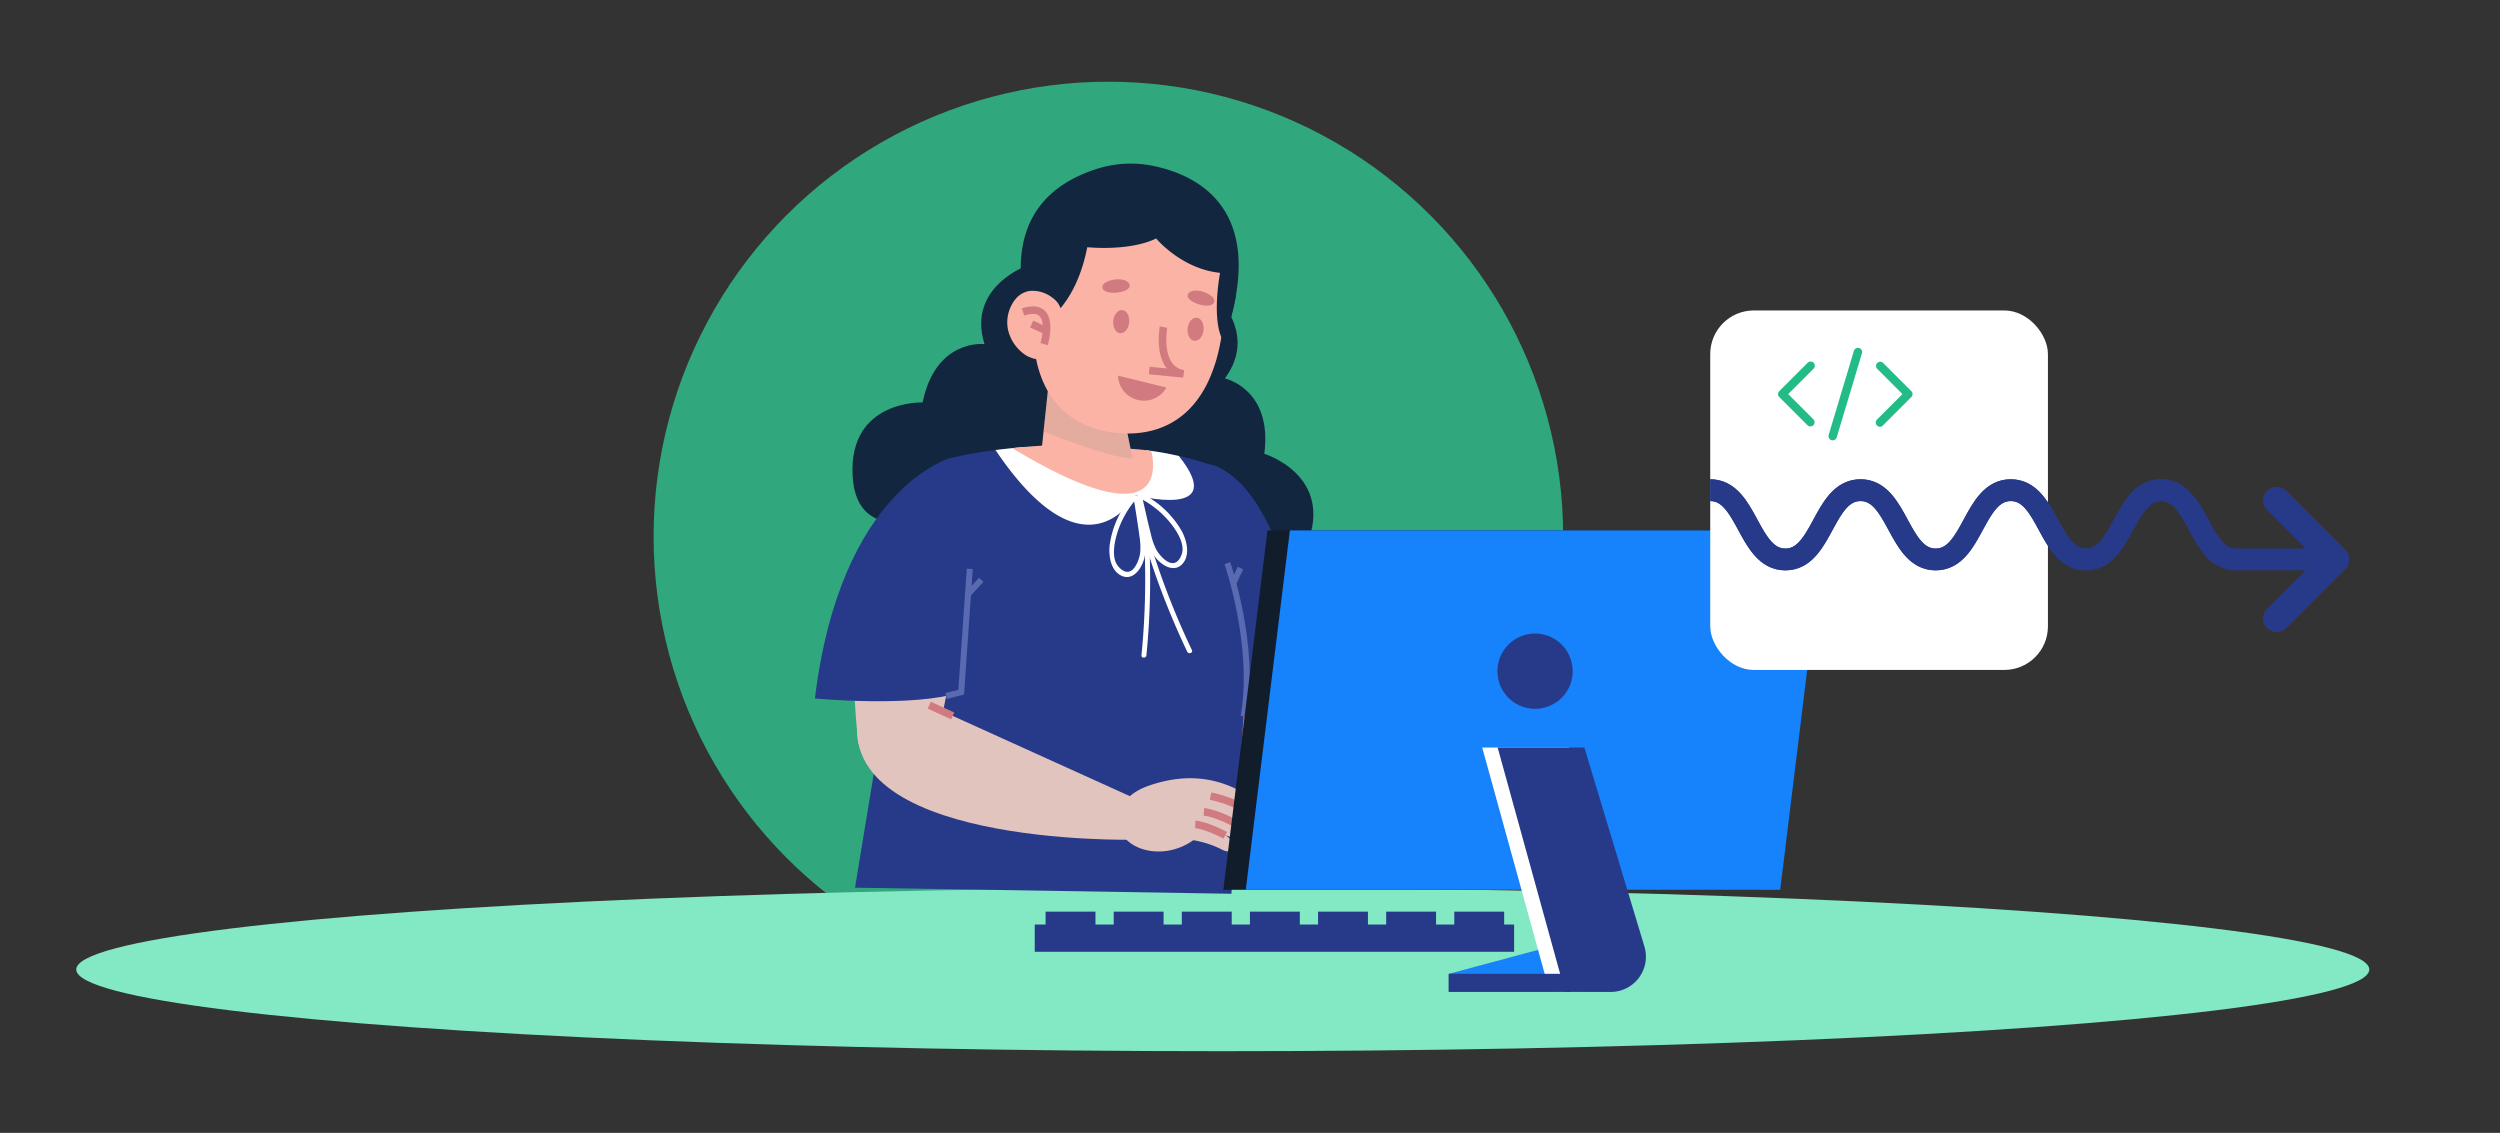 <svg xmlns="http://www.w3.org/2000/svg" xmlns:xlink="http://www.w3.org/1999/xlink" width="459" height="208" viewBox="0 0 459 208">
  <rect x="0" y="0" width="459" height="208" fill="#333333" stroke="none"/>
  <defs>
    <clipPath id="clip-path">
      <rect id="Rectangle_382441" data-name="Rectangle 382441" width="185.328" height="152.081" fill="none"/>
    </clipPath>
    <clipPath id="clip-path-3">
      <rect id="Rectangle_382429" data-name="Rectangle 382429" width="4.294" height="2.032" fill="none"/>
    </clipPath>
    <clipPath id="clip-path-4">
      <rect id="Rectangle_382430" data-name="Rectangle 382430" width="16.325" height="12.882" fill="#98918f"/>
    </clipPath>
    <clipPath id="clip-path-5">
      <rect id="Rectangle_382443" data-name="Rectangle 382443" width="24.694" height="16.983" fill="#24bc86"/>
    </clipPath>
  </defs>
  <g id="Group_1073154" data-name="Group 1073154" transform="translate(-866 -549)">
    <path id="Path_820045" data-name="Path 820045" d="M-6430.248-11078.716l10.83,10.83-10.83,10.83" transform="translate(7714.248 11719.598)" fill="none" stroke="#273a89" stroke-linecap="round" stroke-linejoin="round" stroke-width="5"/>
    <g id="Group_1073125" data-name="Group 1073125">
      <circle id="Ellipse_9691" data-name="Ellipse 9691" cx="83.5" cy="83.5" r="83.5" transform="translate(986 564)" fill="#30a77c"/>
      <ellipse id="Ellipse_9689" data-name="Ellipse 9689" cx="210.5" cy="15" rx="210.5" ry="15" transform="translate(880 712)" fill="#83e8c4"/>
      <g id="Group_1073106" data-name="Group 1073106" transform="translate(1015.619 579.039)">
        <g id="Group_1073105" data-name="Group 1073105" clip-path="url(#clip-path)">
          <g id="Group_1073104" data-name="Group 1073104">
            <g id="Group_1073103" data-name="Group 1073103" clip-path="url(#clip-path)">
              <path id="Path_819989" data-name="Path 819989" d="M40.9,22.405S29.237,26.269,32.59,37.039c0,0-8.941-1.077-11.363,10.713,0,0-13.6-.516-12.852,13.46S24.625,67.95,24.625,67.95s3.954,12.562,14.62,6.361c0,0,6.617,8.995,13.951,0Z" transform="translate(-1.454 -3.902)" fill="#12263f"/>
              <path id="Path_819990" data-name="Path 819990" d="M81.381,27.727s9.767,7.46,3.084,16.545c0,0,8.8,1.9,7.243,13.834,0,0,13.021,3.95,7.755,16.917S81.9,76.092,81.9,76.092s-7.837,10.582-15.9,1.24c0,0-9.191,6.342-13.187-4.553Z" transform="translate(-9.2 -4.829)" fill="#12263f"/>
              <path id="Path_819991" data-name="Path 819991" d="M85.238,24.338c-.125.731-.277,1.479-.459,2.256A54.865,54.865,0,0,1,83.033,32.5a1.225,1.225,0,0,1-.052.13c-.282.8-.589,1.62-.922,2.459a2.653,2.653,0,0,1-2.352,1.695l-26.98.952c-2.074.073-3.332-2.312-4.046-4.29C45.858,25.613,40.446,7.244,59.6,1.009A20.515,20.515,0,0,1,69.97.4c7.158,1.439,18.368,6.461,15.268,23.941" transform="translate(-7.97 0)" fill="#12263f"/>
              <path id="Path_819992" data-name="Path 819992" d="M85.059,125.818a15.47,15.47,0,0,0-.3,4.03,12.182,12.182,0,0,0,.827,3.757c6.7,16.927,50.636,13.89,50.636,13.89l-.061-7.655-35-13.9-1.609-.636Z" transform="translate(-14.757 -21.824)" fill="#e8776e"/>
              <path id="Path_819993" data-name="Path 819993" d="M98.878,121.484l-13.123,6.438a12.328,12.328,0,0,1-1.882-3.355c-.564-1.481-1.082-2.928-1.565-4.343-.044-.146-.1-.3-.149-.444-1.031-3.106-1.864-6.059-2.539-8.863a83.619,83.619,0,0,1-2.411-18.625c-.027-2.143.059-4.085.2-5.824l-.006,0A47.027,47.027,0,0,1,83.409,76.8c.405-.295.823-.579,1.223-.835l.443.017,2.616.106,4.3.172q.793.955,1.615,2.154c.273.4.545.818.818,1.264,1.233,6.4,2.594,20.242,3.487,30.246.062.764.123,1.5.183,2.212.031.294.051.588.077.876s.05.56.069.832c.073.786.134,1.527.194,2.217.061.752.126,1.436.172,2.053.174,2.11.273,3.366.273,3.366" transform="translate(-13.446 -13.232)" fill="#e8776e"/>
              <line id="Line_169" data-name="Line 169" x2="4.327" y2="1.66" transform="translate(83.483 103.015)" fill="none" stroke="#924541" stroke-miterlimit="10" stroke-width="1.384"/>
              <path id="Path_819994" data-name="Path 819994" d="M143.1,140.276q-.248.228-.471.466l-.011.011-.01.012c-2.131,2.29-2.388,5.194,2.422,7.99a3.345,3.345,0,0,0,1.947.39v0a29.336,29.336,0,0,0,8.053-1.842,6.136,6.136,0,0,0,2.824-1.975,5.482,5.482,0,0,1,1.463-.233,2.686,2.686,0,0,1,1.036.311,2.519,2.519,0,0,1-1.35,1.06c-1.071.45-.816,2.711,1.816,1.463,2.192-1.039,2.871-2.334,2.3-3.435a8.356,8.356,0,0,1,.661.568c2.88,2.764,4.891.14,1.734-2.537-.348-.3-.72-.586-1.106-.867a1.508,1.508,0,0,0,.209-.129,7.387,7.387,0,0,1,.663.424c3.3,2.369,4.632-.806,1.185-2.832a19.653,19.653,0,0,0-3.12-1.45,10.934,10.934,0,0,1,1.5.2c3.252.7,4.18-2.14,1.1-2.986a29.808,29.808,0,0,0-11.691-.286,27.723,27.723,0,0,0-11.162,5.673" transform="translate(-24.584 -23.366)" fill="#e8776e"/>
              <path id="Path_819995" data-name="Path 819995" d="M165.44,138.355c-3.976.089-5.549.867-5.549.867" transform="translate(-27.848 -24.097)" fill="none" stroke="#924541" stroke-miterlimit="10" stroke-width="1.384"/>
              <path id="Path_819996" data-name="Path 819996" d="M165.3,146.726a4.183,4.183,0,0,0-2.733-.228" transform="translate(-28.315 -25.497)" fill="none" stroke="#924541" stroke-miterlimit="10" stroke-width="1.384"/>
              <path id="Path_819997" data-name="Path 819997" d="M157.6,145.646c1.87-.725,3.031-1.939,4.4-2.3,1.822-.475,5.307-.606,5.592-1.548.552-1.823-1.453-2.126-3.885-2.141s-6.3-.608-6.966-2.1" transform="translate(-27.299 -23.96)" fill="none" stroke="#924541" stroke-miterlimit="10" stroke-width="1.384"/>
              <path id="Path_819998" data-name="Path 819998" d="M82.889,73.771a3.609,3.609,0,0,1-.034.7l-2.6,37.9-2.233,32.572L8.914,143.824l11.391-69.2a8.639,8.639,0,0,1,6.552-9.771c2.063-.481,4.222-.861,6.331-1.167.51-.074,1.021-.142,1.52-.21,1.06-.136,2.091-.249,3.077-.352.448-.045.884-.085,1.31-.125.306-.028.612-.056.907-.079C44.076,62.56,47,62.5,47,62.5l9.528.657a50.1,50.1,0,0,1,5.48.306c.13.011.261.028.391.045.085.011.164.017.244.028.233.034.459.063.686.091.652.091,1.286.192,1.915.3q.876.152,1.718.323l.006.006c.476.1.946.2,1.411.3,1.6.363,3.094.777,4.472,1.2.663.2,1.088.33,1.377.408a.2.2,0,0,1,.051.012c.249.074.391.108.493.136a.635.635,0,0,1,.085.023,3.778,3.778,0,0,1,.42.159c.028.011.063.028.091.04,1.558.663,4.466,2.459,7.527,7.232" transform="translate(-1.553 -10.886)" fill="#273a89"/>
              <path id="Path_819999" data-name="Path 819999" d="M71.2,71.977l1.984-8.15c.063.017.069-.028.057-.1.085.012.164.017.244.029.232.034.459.062.685.09.653.091,1.287.193,1.916.3q.876.154,1.719.323l0,.006c.477.1.947.2,1.411.3,9.381,11.778-8.02,7.2-8.02,7.2" transform="translate(-12.401 -11.099)" fill="#fff"/>
              <path id="Path_820000" data-name="Path 820000" d="M66.294,71.154a10.3,10.3,0,0,1-.606,1.008c-2.273,3.4-10.922,13.07-25.54-8.6,1.06-.135,2.092-.249,3.078-.351.448-.045.884-.085,1.31-.125.306-.028.611-.057.907-.079l20.319,7.94Z" transform="translate(-6.993 -10.973)" fill="#fff"/>
              <path id="Path_820001" data-name="Path 820001" d="M43.875,63.121c.448-.045.884-.085,1.309-.125,4.54-.425,7.9-.493,7.9-.493l9.527.657a50.1,50.1,0,0,1,5.481.306c.437.068.873.135,1.3.21,0,0,5.214,17.973-25.516-.556" transform="translate(-7.642 -10.886)" fill="#fab3a4"/>
              <g id="Group_1073099" data-name="Group 1073099" transform="translate(55.47 43.85)" opacity="0.5">
                <g id="Group_1073098" data-name="Group 1073098">
                  <g id="Group_1073097" data-name="Group 1073097" clip-path="url(#clip-path-3)">
                    <path id="Path_820002" data-name="Path 820002" d="M67.242,53.492c-.685,1.029,3.68,2.273,4.178,1.264s-3.468-2.329-4.178-1.264" transform="translate(-67.169 -53.098)" fill="#924541"/>
                  </g>
                </g>
              </g>
              <path id="Path_820003" data-name="Path 820003" d="M106.178,106.565s-2.7,1.74-5.906,3.525a53.419,53.419,0,0,1-6.246,3.049c-1.644.629-3.022.941-3.753.641L88.2,71.867l-.244-4.931a.152.152,0,0,1,.034.006.2.2,0,0,1,.051.012,3.3,3.3,0,0,1,.493.136.522.522,0,0,1,.085.022c.125.045.261.1.42.159l.091.04A15.691,15.691,0,0,1,95.1,72.344q.764.977,1.553,2.2c.261.409.521.833.782,1.287,3.361,5.759,6.79,15.213,8.74,30.737" transform="translate(-15.319 -11.658)" fill="#273a89"/>
              <path id="Path_820004" data-name="Path 820004" d="M91.693,88.818s5.291,15.231,2.985,28.134" transform="translate(-15.97 -15.469)" fill="none" stroke="#596ab1" stroke-miterlimit="10" stroke-width="1.106"/>
              <line id="Line_170" data-name="Line 170" y1="2.775" x2="1.31" transform="translate(76.816 74.261)" fill="none" stroke="#596ab1" stroke-miterlimit="10" stroke-width="1.106"/>
              <path id="Path_820005" data-name="Path 820005" d="M20.932,69.122c.04-.034.079-.063.119-.091.283-.21.55-.4.805-.567.476-.176.946-.334,1.4-.465l8.388,2.777c.833,2.25-2.568,20.971-4.993,33.519-.21,1.066-.408,2.086-.6,3.044-.345,1.752-.652,3.3-.907,4.585-.028.154-.056.3-.085.443-.414,2.069-.669,3.3-.669,3.3L9.613,118.307l-.119.023q-.323-2.857-.51-5.555c-.069-.981-.125-1.938-.17-2.885-.159-3.445-.148-6.671-.017-9.692a79.823,79.823,0,0,1,3.956-22.24Z" transform="translate(-1.515 -11.844)" fill="#e1c4be"/>
              <path id="Path_820006" data-name="Path 820006" d="M24.341,121.331l35.88,16.256-.3,7.647S3.513,146.455,9.848,121.163Z" transform="translate(-1.629 -21.103)" fill="#e1c4be"/>
              <path id="Path_820007" data-name="Path 820007" d="M81.2,148.02a18.316,18.316,0,0,1,5.239,1.712c2.449,1.3,2.825-1.44.633-2.615a10.308,10.308,0,0,1,2.856,1.3,1.275,1.275,0,0,0,1.835-1.75,1.388,1.388,0,0,0,1.767-.417c.695-.977-.33-2.2-.739-2.56,0,0,2.325-1.564-1.879-4.081s-10-4.345-17.9-1.589c-5.44,1.9-6.271,5.863-5.335,8.1,1.7,4.062,8.408,5.54,13.525,1.9" transform="translate(-11.73 -23.799)" fill="#e1c4be"/>
              <path id="Path_820008" data-name="Path 820008" d="M90.074,148.905c-3.682-1.918-5.513-2-5.513-2" transform="translate(-14.728 -25.587)" fill="none" stroke="#d17a80" stroke-miterlimit="10" stroke-width="1.384"/>
              <path id="Path_820009" data-name="Path 820009" d="M95.1,147.966c-5.556-3.689-8.628-3.844-8.628-3.844" transform="translate(-15.06 -25.102)" fill="none" stroke="#d17a80" stroke-miterlimit="10" stroke-width="1.384"/>
              <path id="Path_820010" data-name="Path 820010" d="M96.384,144.382a20.88,20.88,0,0,0-8.428-3.746" transform="translate(-15.319 -24.495)" fill="none" stroke="#d17a80" stroke-miterlimit="10" stroke-width="1.384"/>
              <line id="Line_171" data-name="Line 171" x1="4.309" y1="1.965" transform="translate(20.991 99.435)" fill="none" stroke="#d17a80" stroke-miterlimit="10" stroke-width="1.384"/>
              <path id="Path_820011" data-name="Path 820011" d="M24.77,65.52S4.693,71,0,109.609c0,0,17.99,1.728,26.854-1.158l6.3-38.8Z" transform="translate(0 -11.412)" fill="#273a89"/>
              <path id="Path_820012" data-name="Path 820012" d="M29.172,113.437l2.764-.705L33.512,90.1" transform="translate(-5.081 -15.693)" fill="none" stroke="#596ab1" stroke-miterlimit="10" stroke-width="1.106"/>
              <line id="Line_172" data-name="Line 172" y1="2.65" x2="2.43" transform="translate(28.107 76.409)" fill="none" stroke="#596ab1" stroke-miterlimit="10" stroke-width="1.106"/>
              <path id="Path_820013" data-name="Path 820013" d="M50.122,63.188c11.97,3.166,18.958,5.911,17.277,1.2l-.368-1.828-.094-.474-1.027-5.1-.989-4.9L64.436,49.7,51.67,48.569,50.988,55l-.282,2.648Z" transform="translate(-8.73 -8.459)" fill="#fab3a4"/>
              <g id="Group_1073102" data-name="Group 1073102" transform="translate(41.976 41.226)" opacity="0.231">
                <g id="Group_1073101" data-name="Group 1073101">
                  <g id="Group_1073100" data-name="Group 1073100" clip-path="url(#clip-path-4)">
                    <path id="Path_820014" data-name="Path 820014" d="M50.829,57.882c1.6.632,13.275,5.182,16.325,4.91l-.094-.474-1.027-5.1-14.35-7.291Z" transform="translate(-50.829 -49.921)" fill="#98918f"/>
                  </g>
                </g>
              </g>
              <path id="Path_820015" data-name="Path 820015" d="M83.646,27.625c-.033.495-.066.979-.11,1.485-.022.308-.055.616-.088.924a43.357,43.357,0,0,1-.9,5.434,28.6,28.6,0,0,1-1.771,5.291,19.692,19.692,0,0,1-1.87,3.278C74.549,50.231,68.18,50.9,63.956,50.506c-4.873-.452-12.3-2.838-14.718-12.705A33.876,33.876,0,0,1,48.6,26.778c.033-.462.077-.913.132-1.364.044-.495.11-.979.176-1.452C50.4,13.116,55.365,4.9,68.114,6.087,81.017,7.3,84.3,16.515,83.646,27.625" transform="translate(-8.436 -1.04)" fill="#fab3a4"/>
              <path id="Path_820016" data-name="Path 820016" d="M74.335,44.318l6.293.614c-5.114-.86-3.682-8.594-3.682-8.594" transform="translate(-12.947 -6.329)" fill="none" stroke="#d17a80" stroke-miterlimit="10" stroke-width="1.384"/>
              <path id="Path_820017" data-name="Path 820017" d="M85.787,36.526c-.12,1.174-.87,2.058-1.677,1.975s-1.363-1.1-1.244-2.274.87-2.058,1.677-1.975,1.363,1.1,1.244,2.274" transform="translate(-14.43 -5.965)" fill="#d17a80"/>
              <path id="Path_820018" data-name="Path 820018" d="M69.244,34.838c-.12,1.174-.87,2.058-1.677,1.975s-1.363-1.1-1.244-2.274.87-2.058,1.677-1.975,1.363,1.1,1.244,2.274" transform="translate(-11.549 -5.671)" fill="#d17a80"/>
              <path id="Path_820019" data-name="Path 820019" d="M83,28.761c-1.031,1.4,3.873,3.092,4.678,1.723S84.066,27.314,83,28.761" transform="translate(-14.432 -4.916)" fill="#d17a80"/>
              <path id="Path_820020" data-name="Path 820020" d="M68.852,26.584c.742,1.57-4.4,2.288-4.922.79s4.155-2.414,4.922-.79" transform="translate(-11.128 -4.481)" fill="#d17a80"/>
              <path id="Path_820021" data-name="Path 820021" d="M67.387,47.135a4.749,4.749,0,0,0,8.884,2.185Z" transform="translate(-11.737 -8.21)" fill="#d17a80"/>
              <path id="Path_820023" data-name="Path 820023" d="M85.587,25.261c-.125.731-.277,1.479-.459,2.256a54.866,54.866,0,0,1-1.745,5.906,1.225,1.225,0,0,1-.052.13c-2.317-3.741-.628-12.577-.628-12.577-7.107-.714-11.727-6.308-11.727-6.308-5.044,2.425-12.656,1.6-12.656,1.6-1.48,7.6-4.744,11.29-6.4,12.735a.61.61,0,0,1-1.009-.464L50.9,26.043,47.77,24.3l1.709-6.8,2.054-6.4,9.077-5.8,14.051.794,4.783,4.3,5.318,6.325Z" transform="translate(-8.32 -0.923)" fill="#12263f"/>
              <path id="Path_820024" data-name="Path 820024" d="M52.117,30.622a4.312,4.312,0,0,0-1.146-1.14A5.912,5.912,0,0,0,46.9,28.3a3.593,3.593,0,0,0-.992.275,4.132,4.132,0,0,0-1.522,1.093,5.836,5.836,0,0,0-.9,1.36,6.773,6.773,0,0,0-.617,4.263,7.606,7.606,0,0,0,2.748,4.417,4.769,4.769,0,0,0,1.428.818,3.955,3.955,0,0,0,4.478-.945.915.915,0,0,0,.295-.3.966.966,0,0,0,.14-.288c.02-.066.04-.126.06-.194a.02.02,0,0,1,.007-.013c.135-.429.275-.891.4-1.374a14.023,14.023,0,0,0,.537-3.338,5.676,5.676,0,0,0-.838-3.452" transform="translate(-7.446 -4.923)" fill="#fab3a4"/>
              <path id="Path_820025" data-name="Path 820025" d="M50.139,38.81s2.435-7.936-3.868-5.9" transform="translate(-8.059 -5.674)" fill="none" stroke="#d17a80" stroke-miterlimit="10" stroke-width="1.384"/>
              <line id="Line_173" data-name="Line 173" x1="2.723" y1="1.235" transform="translate(39.797 29.468)" fill="none" stroke="#d17a80" stroke-miterlimit="10" stroke-width="1.384"/>
              <path id="Path_820028" data-name="Path 820028" d="M70.826,74.143a.445.445,0,0,0-.561-.365.432.432,0,0,0-.6.069,17.3,17.3,0,0,0-4.146,9.031c-.21,1.991.177,4.81,2.307,5.682,1.942.794,3.407-1.226,3.928-2.861,1.125-3.535-.387-8.033-.923-11.556M67.184,86.886C65.7,85.3,66.419,82.18,67,80.364a17.5,17.5,0,0,1,3.02-5.5c.329,2.114.686,4.228.96,6.35a12.242,12.242,0,0,1,.143,3.048c-.169,1.373-1.469,5.261-3.941,2.624" transform="translate(-11.402 -12.834)" fill="#fff"/>
              <path id="Path_820029" data-name="Path 820029" d="M75.107,85.209c1.092,1.325,3.2,2.655,4.71,1.2,1.654-1.6.965-4.362.031-6.133A17.31,17.31,0,0,0,72.64,73.43a.431.431,0,0,0-.587.159.445.445,0,0,0-.384.548c.812,3.47,1.08,8.209,3.438,11.072m.045-1.566a12.248,12.248,0,0,1-1-2.883c-.534-2.071-.989-4.167-1.469-6.252a17.5,17.5,0,0,1,4.848,3.982c1.217,1.469,3.047,4.1,2.255,6.124-1.314,3.367-3.966.241-4.634-.971" transform="translate(-12.48 -12.779)" fill="#fff"/>
              <path id="Path_820030" data-name="Path 820030" d="M73.9,81.341c-.037-.58-.944-.583-.907,0a141.884,141.884,0,0,1-.391,23.018c-.057.581.851.576.907,0A141.979,141.979,0,0,0,73.9,81.341" transform="translate(-12.645 -14.091)" fill="#fff"/>
              <path id="Path_820031" data-name="Path 820031" d="M72.845,82.345c-.163-.557.689-.87.852-.309a141.99,141.99,0,0,0,8.2,21.51c.251.526-.6.832-.852.309a141.988,141.988,0,0,1-8.2-21.51" transform="translate(-12.684 -14.237)" fill="#fff"/>
              <path id="Path_820032" data-name="Path 820032" d="M188.923,147.53H90.8l8.1-65.99h98.119Z" transform="translate(-15.815 -14.202)" fill="#111d2b"/>
              <path id="Path_820033" data-name="Path 820033" d="M193.909,147.53H95.79l8.1-65.99h98.119Z" transform="translate(-16.684 -14.202)" fill="#1682fb"/>
              <path id="Path_820034" data-name="Path 820034" d="M140.882,179l20.154-5.412,2.136,6.081Z" transform="translate(-24.538 -30.234)" fill="#1682fb"/>
              <path id="Path_820035" data-name="Path 820035" d="M148.353,129.82h15.924l10.285,34.085a8.368,8.368,0,0,1-8.012,10.787h-5.807Z" transform="translate(-25.839 -22.611)" fill="#fff"/>
              <path id="Path_820036" data-name="Path 820036" d="M151.785,129.82h15.924l11.022,36.526a6.476,6.476,0,0,1-6.2,8.347h-8.356Z" transform="translate(-26.436 -22.611)" fill="#273a89"/>
              <rect id="Rectangle_382431" data-name="Rectangle 382431" width="22.289" height="3.331" transform="translate(116.344 148.751)" fill="#273a89"/>
              <path id="Path_820037" data-name="Path 820037" d="M165.552,111.388a6.906,6.906,0,1,1-6.906-6.906,6.906,6.906,0,0,1,6.906,6.906" transform="translate(-26.428 -18.198)" fill="#273a89"/>
              <rect id="Rectangle_382432" data-name="Rectangle 382432" width="9.158" height="3.643" transform="translate(42.353 137.339)" fill="#273a89"/>
              <rect id="Rectangle_382433" data-name="Rectangle 382433" width="9.158" height="3.643" transform="translate(54.859 137.339)" fill="#273a89"/>
              <rect id="Rectangle_382434" data-name="Rectangle 382434" width="9.158" height="3.643" transform="translate(67.365 137.339)" fill="#273a89"/>
              <rect id="Rectangle_382435" data-name="Rectangle 382435" width="9.158" height="3.643" transform="translate(79.871 137.339)" fill="#273a89"/>
              <rect id="Rectangle_382436" data-name="Rectangle 382436" width="9.158" height="3.643" transform="translate(92.376 137.339)" fill="#273a89"/>
              <rect id="Rectangle_382437" data-name="Rectangle 382437" width="9.158" height="3.643" transform="translate(104.882 137.339)" fill="#273a89"/>
              <rect id="Rectangle_382438" data-name="Rectangle 382438" width="9.158" height="3.643" transform="translate(117.388 137.339)" fill="#273a89"/>
              <rect id="Rectangle_382439" data-name="Rectangle 382439" width="88.009" height="5.004" transform="translate(40.362 139.706)" fill="#273a89"/>
            </g>
          </g>
        </g>
      </g>
      <rect id="Rectangle_382411" data-name="Rectangle 382411" width="62" height="66" rx="8" transform="translate(1180 606)" fill="#fff"/>
      <g id="Group_1073109" data-name="Group 1073109" transform="translate(1192.453 612.865)">
        <g id="Group_1073107" data-name="Group 1073107" transform="translate(0 0)" clip-path="url(#clip-path-5)">
          <path id="Path_820040" data-name="Path 820040" d="M6.524,6.737a.772.772,0,0,0-1.088,0l-5.21,5.21a.772.772,0,0,0,0,1.088l5.21,5.21a.772.772,0,0,0,1.088-1.088L1.862,12.492,6.524,7.825a.772.772,0,0,0,0-1.088" transform="translate(0 -3.999)" fill="#24bc86"/>
          <path id="Path_820041" data-name="Path 820041" d="M47.741,6.8a.772.772,0,0,0-1.088,1.088l4.662,4.666-4.662,4.666a.772.772,0,0,0,1,1.173.788.788,0,0,0,.084-.084l5.21-5.21a.772.772,0,0,0,0-1.088Z" transform="translate(-28.481 -4.061)" fill="#24bc86"/>
          <path id="Path_820042" data-name="Path 820042" d="M29.613.032a.772.772,0,0,0-.96.519v0L24.02,15.991a.772.772,0,0,0,.519.96h0a.865.865,0,0,0,.22.031.772.772,0,0,0,.741-.552L30.134.993a.772.772,0,0,0-.519-.96h0" transform="translate(-14.73 0)" fill="#24bc86"/>
        </g>
      </g>
      <g id="Group_1073111" data-name="Group 1073111" transform="translate(1180 638.446)">
        <g id="Group_1073112" data-name="Group 1073112" transform="translate(0 0.553)">
          <path id="Path_820043" data-name="Path 820043" d="M0,2C6.9,2,6.9,14.712,13.8,14.712S20.694,2,27.592,2s6.9,12.712,13.8,12.712S48.284,2,55.182,2s6.9,12.712,13.8,12.712S75.877,2,82.775,2s6.9,12.712,13.8,12.712" transform="translate(0 -2)" fill="none" stroke="#273a89" stroke-width="4"/>
          <path id="Path_820044" data-name="Path 820044" d="M0,2C6.9,2,6.9,14.712,13.8,14.712S20.694,2,27.592,2s6.9,12.712,13.8,12.712S48.284,2,55.182,2s6.9,12.712,13.8,12.712S75.877,2,82.775,2c5,0,6.377,6.682,9.586,10.6a5.325,5.325,0,0,0,4.211,2.116H112" transform="translate(0 -2)" fill="none" stroke="#273a89" stroke-miterlimit="10" stroke-width="4"/>
        </g>
      </g>
      <rect id="Rectangle_382448" data-name="Rectangle 382448" width="459" height="208" transform="translate(866 549)" fill="none"/>
    </g>
  </g>
</svg>
